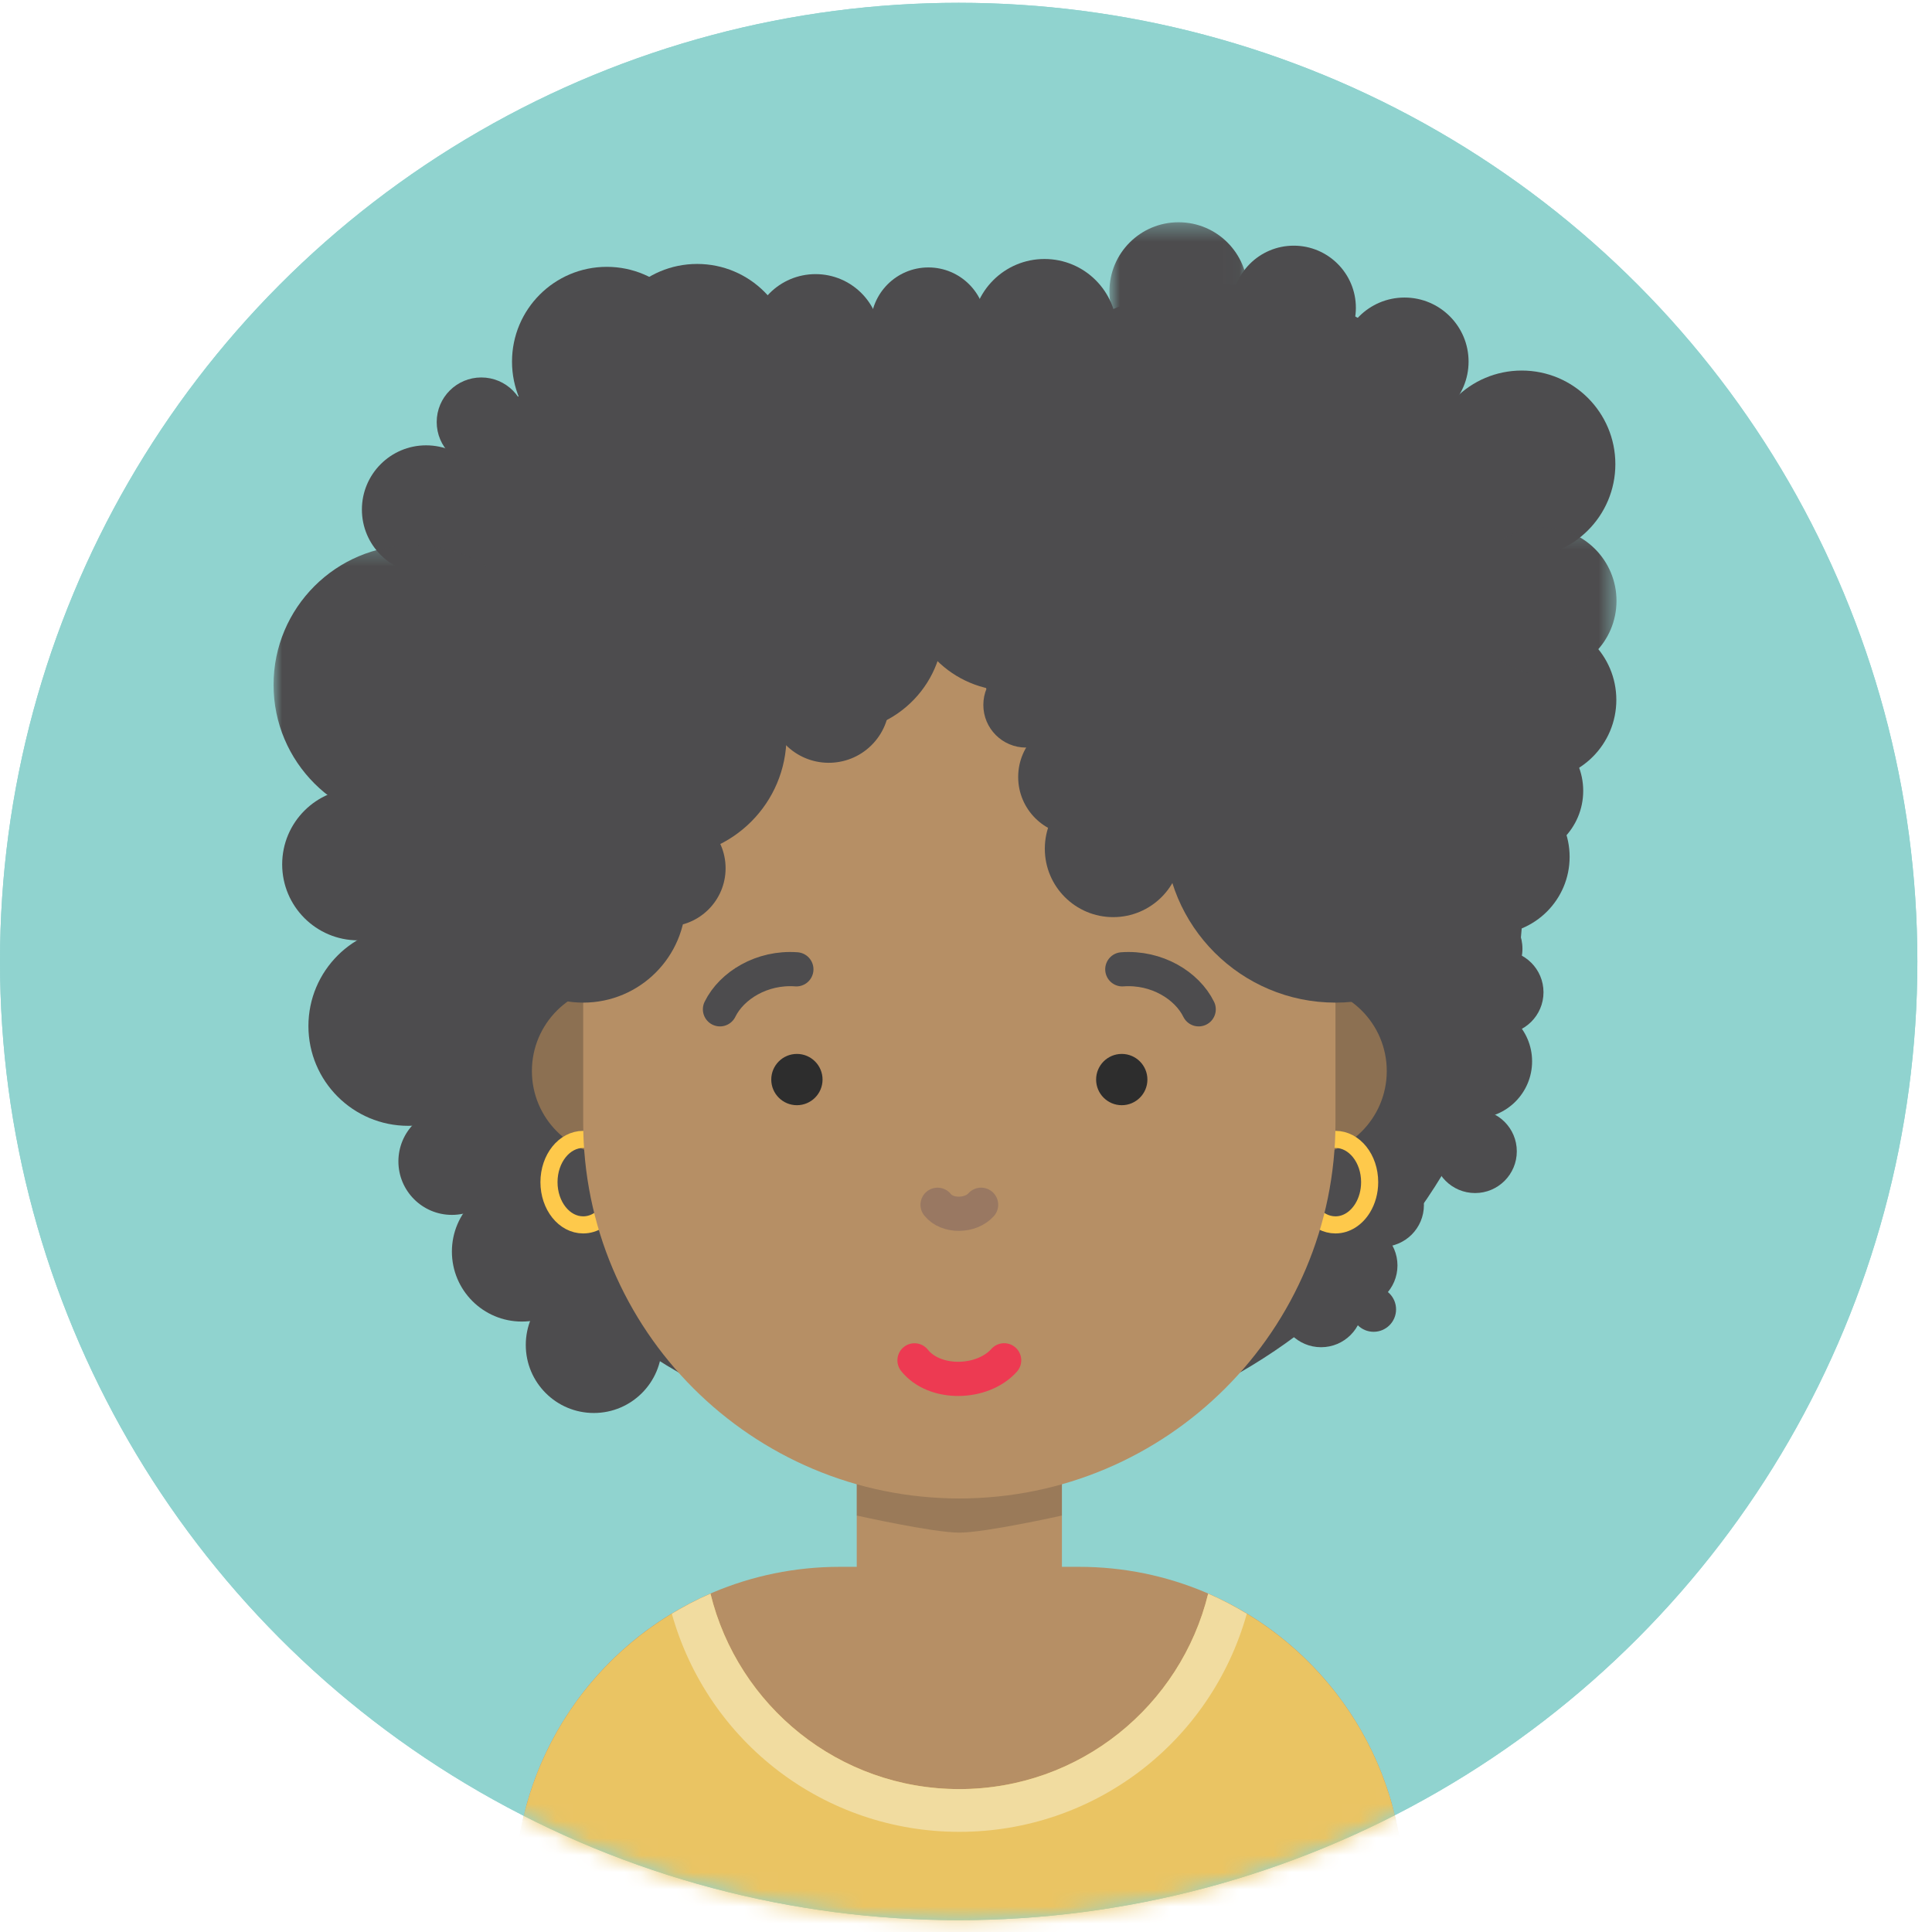 <?xml version="1.0" encoding="UTF-8"?>
<svg width="113px" height="113px" viewBox="0 0 113 113" version="1.1" xmlns="http://www.w3.org/2000/svg" xmlns:xlink="http://www.w3.org/1999/xlink">
    <!-- Generator: Sketch 49.1 (51147) - http://www.bohemiancoding.com/sketch -->
    <title>wanda</title>
    <desc>Created with Sketch.</desc>
    <defs>
        <circle id="path-1" cx="56.072" cy="56.236" r="56.072"></circle>
        <polygon id="path-3" points="5.42101086e-20 0.251 5.42101086e-20 16.573 16.322 16.573 16.322 0.251 0 0.251"></polygon>
        <polygon id="path-5" points="9.547 8.792 9.547 0.208 0.962 0.208 0.962 8.792 9.547 8.792"></polygon>
        <polygon id="path-7" points="8.978 0.358 0.889 0.358 0.889 8.447 8.978 8.447 8.978 0.358"></polygon>
    </defs>
    <g id="Material-Design-Stickersheet" stroke="none" stroke-width="1" fill="none" fill-rule="evenodd">
        <g id="icon" transform="translate(-820, -282)">
            <g id="wanda" transform="translate(820, 282)">
                <circle id="Oval-5-Copy-2" fill="#90D3CF" cx="56.072" cy="56.236" r="56.072"></circle>
                <g id="girl_4">
                    <mask id="mask-2" fill="white">
                        <use xlink:href="#path-1"></use>
                    </mask>
                    <use id="Mask" fill="#90D3CF" xlink:href="#path-1"></use>
                    <g mask="url(#mask-2)" id="Person-9">
                        <g transform="translate(13, 12)">
                            <g transform="translate(3, 0)">
                                <path d="M63.709,64.357 C63.709,65.705 62.615,66.797 61.269,66.797 C59.92,66.797 58.828,65.705 58.828,64.357 C58.828,63.009 59.92,61.917 61.269,61.917 C62.615,61.917 63.709,63.009 63.709,64.357" id="Fill-1" fill="#4D4C4E"></path>
                                <path d="M67.283,58.484 C67.283,59.832 66.19,60.924 64.843,60.924 C63.495,60.924 62.403,59.832 62.403,58.484 C62.403,57.136 63.495,56.044 64.843,56.044 C66.19,56.044 67.283,57.136 67.283,58.484" id="Fill-3" fill="#4D4C4E"></path>
                                <path d="M65.736,62.015 C65.736,63.363 64.643,64.455 63.296,64.455 C61.948,64.455 60.856,63.363 60.856,62.015 C60.856,60.667 61.948,59.575 63.296,59.575 C64.643,59.575 65.736,60.667 65.736,62.015" id="Fill-5" fill="#4D4C4E"></path>
                                <path d="M72.716,55.34 C72.716,56.688 71.623,57.78 70.276,57.78 C68.928,57.78 67.836,56.688 67.836,55.34 C67.836,53.992 68.928,52.9 70.276,52.9 C71.623,52.9 72.716,53.992 72.716,55.34" id="Fill-7" fill="#4D4C4E"></path>
                                <path d="M74.277,46.036 C74.277,47.384 73.184,48.476 71.837,48.476 C70.489,48.476 69.397,47.384 69.397,46.036 C69.397,44.688 70.489,43.596 71.837,43.596 C73.184,43.596 74.277,44.688 74.277,46.036" id="Fill-9" fill="#4D4C4E"></path>
                                <path d="M73.61,50.077 C73.61,51.918 72.117,53.411 70.276,53.411 C68.435,53.411 66.942,51.918 66.942,50.077 C66.942,48.236 68.435,46.743 70.276,46.743 C72.117,46.743 73.61,48.236 73.61,50.077" id="Fill-11" fill="#4D4C4E"></path>
                                <path d="M70.546,45.595 C70.546,47.023 69.389,48.18 67.961,48.18 C66.533,48.18 65.376,47.023 65.376,45.595 C65.376,44.167 66.533,43.01 67.961,43.01 C69.389,43.01 70.546,44.167 70.546,45.595" id="Fill-13" fill="#4D4C4E"></path>
                                <path d="M71.183,48.012 C71.183,49.36 70.09,50.452 68.743,50.452 C67.395,50.452 66.303,49.36 66.303,48.012 C66.303,46.664 67.395,45.572 68.743,45.572 C70.09,45.572 71.183,46.664 71.183,48.012" id="Fill-15" fill="#4D4C4E"></path>
                                <path d="M65.654,64.584 C65.654,65.308 65.067,65.895 64.342,65.895 C63.617,65.895 63.03,65.308 63.03,64.584 C63.03,63.858 63.617,63.272 64.342,63.272 C65.067,63.272 65.654,63.858 65.654,64.584" id="Fill-17" fill="#4D4C4E"></path>
                                <path d="M47.11,79.642 L33.11,79.642 C22.617,79.642 14.11,88.149 14.11,98.642 L14.11,107.642 C14.11,109.851 15.901,111.642 18.11,111.642 L62.11,111.642 C64.319,111.642 66.11,109.851 66.11,107.642 L66.11,98.642 C66.11,88.149 57.603,79.642 47.11,79.642" id="Fill-19" fill="#B68F65"></path>
                                <path d="M40.11,87.642 L40.11,87.642 C36.796,87.642 34.11,84.956 34.11,81.642 L34.11,67.642 L46.11,67.642 L46.11,81.642 C46.11,84.956 43.424,87.642 40.11,87.642" id="Fill-21" fill="#B68F65"></path>
                                <path d="M46.11,76.642 C46.11,76.642 41.631,77.642 40.11,77.642 C38.589,77.642 34.11,76.642 34.11,76.642 L34.11,74.642 C34.11,74.642 38.589,75.642 40.11,75.642 C41.631,75.642 46.11,74.642 46.11,74.642 L46.11,76.642 Z" id="Fill-23" fill="#292929" opacity="0.2"></path>
                                <path d="M15.954,52.922 C15.954,54.582 14.608,55.927 12.949,55.927 C11.289,55.927 9.943,54.582 9.943,52.922 C9.943,51.262 11.289,49.917 12.949,49.917 C14.608,49.917 15.954,51.262 15.954,52.922" id="Fill-25" fill="#4D4C4E"></path>
                                <path d="M13.712,48.012 C13.712,51.235 11.099,53.848 7.876,53.848 C4.652,53.848 2.039,51.235 2.039,48.012 C2.039,44.789 4.652,42.176 7.876,42.176 C11.099,42.176 13.712,44.789 13.712,48.012" id="Fill-27" fill="#4D4C4E"></path>
                                <path d="M13.56,55.928 C13.56,57.656 12.159,59.057 10.431,59.057 C8.703,59.057 7.302,57.656 7.302,55.928 C7.302,54.2 8.703,52.799 10.431,52.799 C12.159,52.799 13.56,54.2 13.56,55.928" id="Fill-29" fill="#4D4C4E"></path>
                                <path d="M18.614,61.203 C18.614,63.464 16.782,65.296 14.522,65.296 C12.262,65.296 10.431,63.464 10.431,61.203 C10.431,58.944 12.262,57.111 14.522,57.111 C16.782,57.111 18.614,58.944 18.614,61.203" id="Fill-31" fill="#4D4C4E"></path>
                                <path d="M22.711,66.665 C22.711,68.863 20.929,70.644 18.732,70.644 C16.534,70.644 14.752,68.863 14.752,66.665 C14.752,64.468 16.534,62.686 18.732,62.686 C20.929,62.686 22.711,64.468 22.711,66.665" id="Fill-33" fill="#4D4C4E"></path>
                                <path d="M73.11,39.642 C73.11,57.867 58.335,72.642 40.11,72.642 C21.885,72.642 7.11,57.867 7.11,39.642 C7.11,21.417 21.885,6.642 40.11,6.642 C58.335,6.642 73.11,21.417 73.11,39.642" id="Fill-35" fill="#4D4C4E"></path>
                                <path d="M66.78,44.962 C66.78,59.831 54.726,71.885 39.857,71.885 C24.988,71.885 12.934,59.831 12.934,44.962 C12.934,30.093 24.988,18.039 39.857,18.039 C54.726,18.039 66.78,30.093 66.78,44.962" id="Fill-37" fill="#4D4C4E"></path>
                                <path d="M25.11,50.642 C25.11,53.403 22.871,55.642 20.11,55.642 C17.349,55.642 15.11,53.403 15.11,50.642 C15.11,47.881 17.349,45.642 20.11,45.642 C22.871,45.642 25.11,47.881 25.11,50.642" id="Fill-39" fill="#8C7052"></path>
                                <path d="M18.11,54.642 C19.215,54.642 20.11,55.762 20.109,57.142 C20.109,57.709 19.958,58.232 19.703,58.652 C19.338,59.253 18.76,59.642 18.109,59.642 C17.004,59.642 16.109,58.522 16.109,57.141 C16.11,55.761 17.005,54.642 18.11,54.642 L18.11,54.642 Z" id="Stroke-41" stroke="#FEC94B"></path>
                                <path d="M65.11,50.642 C65.11,53.403 62.871,55.642 60.11,55.642 C57.349,55.642 55.11,53.403 55.11,50.642 C55.11,47.881 57.349,45.642 60.11,45.642 C62.871,45.642 65.11,47.881 65.11,50.642" id="Fill-43" fill="#8C7052"></path>
                                <path d="M62.11,54.642 C63.215,54.642 64.11,55.762 64.109,57.142 C64.109,57.709 63.958,58.232 63.703,58.652 C63.338,59.253 62.76,59.642 62.109,59.642 C61.004,59.642 60.109,58.522 60.109,57.141 C60.11,55.761 61.005,54.642 62.11,54.642 L62.11,54.642 Z" id="Stroke-45" stroke="#FEC94B"></path>
                                <path d="M40.11,75.642 L40.11,75.642 C27.96,75.642 18.11,65.792 18.11,53.642 L18.11,34.642 C18.11,22.492 27.96,12.642 40.11,12.642 L40.11,12.642 C52.26,12.642 62.11,22.492 62.11,34.642 L62.11,53.642 C62.11,65.792 52.26,75.642 40.11,75.642" id="Fill-50" fill="#B68F65"></path>
                                <path d="M51.11,51.142 C51.11,51.97 50.438,52.642 49.61,52.642 C48.782,52.642 48.11,51.97 48.11,51.142 C48.11,50.314 48.782,49.642 49.61,49.642 C50.438,49.642 51.11,50.314 51.11,51.142" id="Fill-52" fill="#2D2D2D"></path>
                                <path d="M32.11,51.142 C32.11,51.97 31.438,52.642 30.61,52.642 C29.782,52.642 29.11,51.97 29.11,51.142 C29.11,50.314 29.782,49.642 30.61,49.642 C31.438,49.642 32.11,50.314 32.11,51.142" id="Fill-54" fill="#2D2D2D"></path>
                                <path d="M41.383,58.464 C40.764,59.154 39.407,59.181 38.837,58.466" id="Stroke-56" stroke="#997862" stroke-width="2" stroke-linecap="round"></path>
                                <path d="M42.731,67.562 C41.456,68.982 38.663,69.038 37.488,67.565" id="Stroke-58" stroke="#ED3A52" stroke-width="2" stroke-linecap="round"></path>
                                <path d="M30.578,44.694 C28.568,44.546 26.794,45.64 26.11,47.033" id="Stroke-60" stroke="#4D4C4E" stroke-width="2" stroke-linecap="round"></path>
                                <path d="M49.642,44.694 C51.652,44.546 53.426,45.64 54.11,47.033" id="Stroke-62" stroke="#4D4C4E" stroke-width="2" stroke-linecap="round"></path>
                                <path d="M75.805,38.117 C75.805,40.616 73.779,42.642 71.28,42.642 C68.781,42.642 66.755,40.616 66.755,38.117 C66.755,35.618 68.781,33.592 71.28,33.592 C73.779,33.592 75.805,35.618 75.805,38.117" id="Fill-64" fill="#4D4C4E"></path>
                                <path d="M25.008,35.724 C25.008,36.449 24.421,37.035 23.695,37.035 C22.971,37.035 22.384,36.449 22.384,35.724 C22.384,34.998 22.971,34.411 23.695,34.411 C24.421,34.411 25.008,34.998 25.008,35.724" id="Fill-66" fill="#4D4C4E"></path>
                                <path d="M12.679,17.803 C12.679,19.877 10.997,21.559 8.923,21.559 C6.849,21.559 5.167,19.877 5.167,17.803 C5.167,15.729 6.849,14.047 8.923,14.047 C10.997,14.047 12.679,15.729 12.679,17.803" id="Fill-68" fill="#4D4C4E"></path>
                                <path d="M31.266,20.898 C31.266,27.114 26.227,32.154 20.01,32.154 C13.794,32.154 8.754,27.114 8.754,20.898 C8.754,14.682 13.794,9.642 20.01,9.642 C26.227,9.642 31.266,14.682 31.266,20.898" id="Fill-70" fill="#4D4C4E"></path>
                                <g id="Group-74" transform="translate(0, 19.642)">
                                    <mask id="mask-4" fill="white">
                                        <use xlink:href="#path-3"></use>
                                    </mask>
                                    <g id="Clip-73"></g>
                                    <path d="M16.322,8.412 C16.322,12.919 12.668,16.573 8.161,16.573 C3.654,16.573 -0,12.919 -0,8.412 C-0,3.905 3.654,0.251 8.161,0.251 C12.668,0.251 16.322,3.905 16.322,8.412" id="Fill-72" fill="#4D4C4E" mask="url(#mask-4)"></path>
                                </g>
                                <path d="M9.392,38.556 C9.392,41.01 7.402,43 4.948,43 C2.494,43 0.504,41.01 0.504,38.556 C0.504,36.102 2.494,34.112 4.948,34.112 C7.402,34.112 9.392,36.102 9.392,38.556" id="Fill-75" fill="#4D4C4E"></path>
                                <path d="M78.537,28.936 C78.537,31.535 76.43,33.642 73.829,33.642 C71.231,33.642 69.124,31.535 69.124,28.936 C69.124,26.337 71.231,24.229 73.829,24.229 C76.43,24.229 78.537,26.337 78.537,28.936" id="Fill-77" fill="#4D4C4E"></path>
                                <path d="M20.173,26.143 C20.173,27.54 19.04,28.673 17.643,28.673 C16.246,28.673 15.114,27.54 15.114,26.143 C15.114,24.746 16.246,23.613 17.643,23.613 C19.04,23.613 20.173,24.746 20.173,26.143" id="Fill-79" fill="#4D4C4E"></path>
                                <path d="M64.603,23.307 C64.603,24.71 63.466,25.847 62.063,25.847 C60.66,25.847 59.523,24.71 59.523,23.307 C59.523,21.904 60.66,20.767 62.063,20.767 C63.466,20.767 64.603,21.904 64.603,23.307" id="Fill-81" fill="#4D4C4E"></path>
                                <path d="M55.179,35.895 C55.179,37.413 53.948,38.644 52.43,38.644 C50.912,38.644 49.681,37.413 49.681,35.895 C49.681,34.377 50.912,33.145 52.43,33.145 C53.948,33.145 55.179,34.377 55.179,35.895" id="Fill-83" fill="#4D4C4E"></path>
                                <path d="M45.07,11.888 C45.07,13.928 43.416,15.582 41.376,15.582 C39.335,15.582 37.682,13.928 37.682,11.888 C37.682,9.848 39.335,8.194 41.376,8.194 C43.416,8.194 45.07,9.848 45.07,11.888" id="Fill-85" fill="#4D4C4E"></path>
                                <path d="M71.837,29.067 C71.837,30.596 70.598,31.834 69.07,31.834 C67.542,31.834 66.304,30.596 66.304,29.067 C66.304,27.54 67.542,26.3 69.07,26.3 C70.598,26.3 71.837,27.54 71.837,29.067" id="Fill-87" fill="#4D4C4E"></path>
                                <path d="M52.296,33.488 C52.296,34.836 51.203,35.928 49.856,35.928 C48.508,35.928 47.416,34.836 47.416,33.488 C47.416,32.14 48.508,31.048 49.856,31.048 C51.203,31.048 52.296,32.14 52.296,33.488" id="Fill-89" fill="#4D4C4E"></path>
                                <path d="M55.359,10.585 C55.359,11.917 54.279,12.997 52.946,12.997 C51.614,12.997 50.534,11.917 50.534,10.585 C50.534,9.253 51.614,8.172 52.946,8.172 C54.279,8.172 55.359,9.253 55.359,10.585" id="Fill-91" fill="#4D4C4E"></path>
                                <path d="M58.925,36.553 C58.925,37.901 57.832,38.993 56.485,38.993 C55.137,38.993 54.045,37.901 54.045,36.553 C54.045,35.205 55.137,34.113 56.485,34.113 C57.832,34.113 58.925,35.205 58.925,36.553" id="Fill-93" fill="#4D4C4E"></path>
                                <path d="M49.247,22.276 C49.247,25.663 46.501,28.41 43.113,28.41 C39.726,28.41 36.98,25.663 36.98,22.276 C36.98,18.889 39.726,16.142 43.113,16.142 C46.501,16.142 49.247,18.889 49.247,22.276" id="Fill-95" fill="#4D4C4E"></path>
                                <path d="M60.441,8.266 C60.441,9.855 59.153,11.143 57.564,11.143 C55.975,11.143 54.687,9.855 54.687,8.266 C54.687,6.677 55.975,5.389 57.564,5.389 C59.153,5.389 60.441,6.677 60.441,8.266" id="Fill-97" fill="#4D4C4E"></path>
                                <path d="M69.895,9.15 C69.895,11.219 68.218,12.897 66.148,12.897 C64.079,12.897 62.402,11.219 62.402,9.15 C62.402,7.081 64.079,5.403 66.148,5.403 C68.218,5.403 69.895,7.081 69.895,9.15" id="Fill-99" fill="#4D4C4E"></path>
                                <path d="M39.35,20.929 C39.35,22.349 38.199,23.5 36.779,23.5 C35.359,23.5 34.208,22.349 34.208,20.929 C34.208,19.509 35.359,18.358 36.779,18.358 C38.199,18.358 39.35,19.509 39.35,20.929" id="Fill-101" fill="#4D4C4E"></path>
                                <path d="M53.11,37.642 C53.11,39.851 51.319,41.642 49.11,41.642 C46.901,41.642 45.11,39.851 45.11,37.642 C45.11,35.433 46.901,33.642 49.11,33.642 C51.319,33.642 53.11,35.433 53.11,37.642" id="Fill-103" fill="#4D4C4E"></path>
                                <path d="M26.513,10.617 C26.513,12.815 24.731,14.597 22.533,14.597 C20.335,14.597 18.553,12.815 18.553,10.617 C18.553,8.419 20.335,6.637 22.533,6.637 C24.731,6.637 26.513,8.419 26.513,10.617" id="Fill-105" fill="#4D4C4E"></path>
                                <path d="M78.48,15.148 C78.48,18.172 76.029,20.623 73.005,20.623 C69.981,20.623 67.529,18.172 67.529,15.148 C67.529,12.124 69.981,9.673 73.005,9.673 C76.029,9.673 78.48,12.124 78.48,15.148" id="Fill-107" fill="#4D4C4E"></path>
                                <g id="Group-111" transform="translate(69, 18.642)">
                                    <mask id="mask-6" fill="white">
                                        <use xlink:href="#path-5"></use>
                                    </mask>
                                    <g id="Clip-110"></g>
                                    <path d="M9.547,4.5 C9.547,6.871 7.625,8.792 5.255,8.792 C2.884,8.792 0.962,6.871 0.962,4.5 C0.962,2.129 2.884,0.208 5.255,0.208 C7.625,0.208 9.547,2.129 9.547,4.5" id="Fill-109" fill="#4D4C4E" mask="url(#mask-6)"></path>
                                </g>
                                <path d="M35.494,7.826 C35.494,9.921 33.796,11.619 31.701,11.619 C29.606,11.619 27.908,9.921 27.908,7.826 C27.908,5.731 29.606,4.033 31.701,4.033 C33.796,4.033 35.494,5.731 35.494,7.826" id="Fill-112" fill="#4D4C4E"></path>
                                <path d="M64.719,34.993 C64.719,37.069 63.036,38.752 60.96,38.752 C58.883,38.752 57.2,37.069 57.2,34.993 C57.2,32.917 58.883,31.235 60.96,31.235 C63.036,31.235 64.719,32.917 64.719,34.993" id="Fill-114" fill="#4D4C4E"></path>
                                <path d="M63.303,6.002 C63.303,8.008 61.676,9.635 59.67,9.635 C57.664,9.635 56.037,8.008 56.037,6.002 C56.037,3.996 57.664,2.369 59.67,2.369 C61.676,2.369 63.303,3.996 63.303,6.002" id="Fill-116" fill="#4D4C4E"></path>
                                <path d="M35.078,31.476 C33.748,32.914 31.504,33.002 30.065,31.672 C28.627,30.342 28.539,28.097 29.869,26.659 C31.199,25.221 33.444,25.133 34.882,26.463 C36.32,27.793 36.408,30.038 35.078,31.476" id="Fill-118" fill="#4D4C4E"></path>
                                <path d="M46.505,29.23 C46.505,30.608 45.388,31.725 44.01,31.725 C42.631,31.725 41.514,30.608 41.514,29.23 C41.514,27.852 42.631,26.735 44.01,26.735 C45.388,26.735 46.505,27.852 46.505,29.23" id="Fill-120" fill="#4D4C4E"></path>
                                <path d="M76.6,34.255 C76.6,36.431 74.836,38.195 72.66,38.195 C70.484,38.195 68.72,36.431 68.72,34.255 C68.72,32.079 70.484,30.315 72.66,30.315 C74.836,30.315 76.6,32.079 76.6,34.255" id="Fill-122" fill="#4D4C4E"></path>
                                <g id="Group-126" transform="translate(48, 0.642)">
                                    <mask id="mask-8" fill="white">
                                        <use xlink:href="#path-7"></use>
                                    </mask>
                                    <g id="Clip-125"></g>
                                    <path d="M8.978,4.402 C8.978,6.636 7.167,8.447 4.933,8.447 C2.7,8.447 0.889,6.636 0.889,4.402 C0.889,2.168 2.7,0.357 4.933,0.357 C7.167,0.357 8.978,2.168 8.978,4.402" id="Fill-124" fill="#4D4C4E" mask="url(#mask-8)"></path>
                                </g>
                                <path d="M49.33,7.387 C49.33,9.728 47.432,11.626 45.091,11.626 C42.75,11.626 40.852,9.728 40.852,7.387 C40.852,5.046 42.75,3.148 45.091,3.148 C47.432,3.148 49.33,5.046 49.33,7.387" id="Fill-127" fill="#4D4C4E"></path>
                                <path d="M19.403,31.671 C19.403,33.019 18.31,34.111 16.963,34.111 C15.615,34.111 14.523,33.019 14.523,31.671 C14.523,30.323 15.615,29.23 16.963,29.23 C18.31,29.23 19.403,30.323 19.403,31.671" id="Fill-129" fill="#4D4C4E"></path>
                                <path d="M13.656,36.709 C13.656,38.364 12.314,39.706 10.659,39.706 C9.004,39.706 7.663,38.364 7.663,36.709 C7.663,35.054 9.004,33.712 10.659,33.712 C12.314,33.712 13.656,35.054 13.656,36.709" id="Fill-131" fill="#4D4C4E"></path>
                                <path d="M30,31.075 C30,34.966 26.846,38.12 22.955,38.12 C19.065,38.12 15.911,34.966 15.911,31.075 C15.911,27.184 19.065,24.03 22.955,24.03 C26.846,24.03 30,27.184 30,31.075" id="Fill-133" fill="#4D4C4E"></path>
                                <path d="M24.11,40.642 C24.11,43.956 21.424,46.642 18.11,46.642 C14.796,46.642 12.11,43.956 12.11,40.642 C12.11,37.328 14.796,34.642 18.11,34.642 C21.424,34.642 24.11,37.328 24.11,40.642" id="Fill-135" fill="#4D4C4E"></path>
                                <path d="M26.439,38.783 C26.439,40.663 24.915,42.187 23.035,42.187 C21.155,42.187 19.631,40.663 19.631,38.783 C19.631,36.903 21.155,35.379 23.035,35.379 C24.915,35.379 26.439,36.903 26.439,38.783" id="Fill-137" fill="#4D4C4E"></path>
                                <path d="M30.339,9.002 C30.339,12.075 27.848,14.566 24.775,14.566 C21.702,14.566 19.211,12.075 19.211,9.002 C19.211,5.929 21.702,3.438 24.775,3.438 C27.848,3.438 30.339,5.929 30.339,9.002" id="Fill-139" fill="#4D4C4E"></path>
                                <path d="M41.672,7.013 C41.672,8.876 40.163,10.386 38.3,10.386 C36.438,10.386 34.929,8.876 34.929,7.013 C34.929,5.152 36.438,3.642 38.3,3.642 C40.163,3.642 41.672,5.152 41.672,7.013" id="Fill-141" fill="#4D4C4E"></path>
                                <path d="M41.672,14.118 C41.672,18.465 38.148,21.99 33.8,21.99 C29.453,21.99 25.93,18.465 25.93,14.118 C25.93,9.771 29.453,6.246 33.8,6.246 C38.148,6.246 41.672,9.771 41.672,14.118" id="Fill-143" fill="#4D4C4E"></path>
                                <path d="M15.451,35.15 C15.451,36.756 14.149,38.057 12.544,38.057 C10.938,38.057 9.637,36.756 9.637,35.15 C9.637,33.544 10.938,32.243 12.544,32.243 C14.149,32.243 15.451,33.544 15.451,35.15" id="Fill-145" fill="#4D4C4E"></path>
                                <path d="M37.461,28.91 C35.092,31.386 31.164,31.474 28.688,29.105 C26.211,26.736 26.124,22.808 28.493,20.332 C30.862,17.855 34.79,17.768 37.266,20.137 C39.743,22.506 39.83,26.434 37.461,28.91" id="Fill-147" fill="#4D4C4E"></path>
                                <path d="M52.43,32.31 C52.43,33.946 51.104,35.273 49.467,35.273 C47.831,35.273 46.504,33.946 46.504,32.31 C46.504,30.674 47.831,29.347 49.467,29.347 C51.104,29.347 52.43,30.674 52.43,32.31" id="Fill-149" fill="#4D4C4E"></path>
                                <path d="M50.359,33.446 C50.359,35.326 48.835,36.849 46.956,36.849 C45.076,36.849 43.552,35.326 43.552,33.446 C43.552,31.566 45.076,30.043 46.956,30.043 C48.835,30.043 50.359,31.566 50.359,33.446" id="Fill-151" fill="#4D4C4E"></path>
                                <path d="M72.11,36.642 C72.11,42.165 67.633,46.642 62.11,46.642 C56.587,46.642 52.11,42.165 52.11,36.642 C52.11,31.119 56.587,26.642 62.11,26.642 C67.633,26.642 72.11,31.119 72.11,36.642" id="Fill-153" fill="#4D4C4E"></path>
                                <path d="M56.73,27.85 C56.73,31.08 54.112,33.698 50.882,33.698 C47.652,33.698 45.034,31.08 45.034,27.85 C45.034,24.62 47.652,22.002 50.882,22.002 C54.112,22.002 56.73,24.62 56.73,27.85" id="Fill-155" fill="#4D4C4E"></path>
                                <path d="M73.046,43.494 C73.046,44.897 71.907,46.036 70.504,46.036 C69.1,46.036 67.961,44.897 67.961,43.494 C67.961,42.09 69.1,40.951 70.504,40.951 C71.907,40.951 73.046,42.09 73.046,43.494" id="Fill-157" fill="#4D4C4E"></path>
                                <path d="M14.759,12.685 C14.759,14.126 13.591,15.293 12.151,15.293 C10.71,15.293 9.542,14.126 9.542,12.685 C9.542,11.244 10.71,10.077 12.151,10.077 C13.591,10.077 14.759,11.244 14.759,12.685" id="Fill-159" fill="#4D4C4E"></path>
                                <path d="M25.033,9.15 C25.033,12.211 22.551,14.693 19.49,14.693 C16.429,14.693 13.947,12.211 13.947,9.15 C13.947,6.089 16.429,3.607 19.49,3.607 C22.551,3.607 25.033,6.089 25.033,9.15" id="Fill-161" fill="#4D4C4E"></path>
                                <path d="M71.755,20.642 C71.755,29.479 64.592,36.642 55.755,36.642 C46.918,36.642 39.755,29.479 39.755,20.642 C39.755,11.805 46.918,4.642 55.755,4.642 C64.592,4.642 71.755,11.805 71.755,20.642" id="Fill-163" fill="#4D4C4E"></path>
                                <path d="M66.11,107.642 L66.11,98.642 C66.11,90.835 61.397,84.134 54.665,81.212 C53.061,87.769 47.162,92.642 40.11,92.642 C33.058,92.642 27.159,87.769 25.555,81.212 C18.823,84.134 14.11,90.835 14.11,98.642 L14.11,107.642 L25.11,107.642 L25.11,111.642 L55.11,111.642 L55.11,107.642 L66.11,107.642 Z" id="Fill-165" fill="#EAC463"></path>
                                <path d="M54.664,81.212 C53.06,87.77 47.161,92.642 40.109,92.642 C33.058,92.642 27.159,87.77 25.555,81.212 C24.771,81.552 24.019,81.948 23.294,82.386 C25.413,89.923 32.233,95.142 40.109,95.142 C47.985,95.142 54.806,89.923 56.924,82.386 C56.2,81.948 55.447,81.552 54.664,81.212" id="Fill-171" fill="#F1DCA0"></path>
                            </g>
                        </g>
                    </g>
                </g>
            </g>
        </g>
    </g>
</svg>